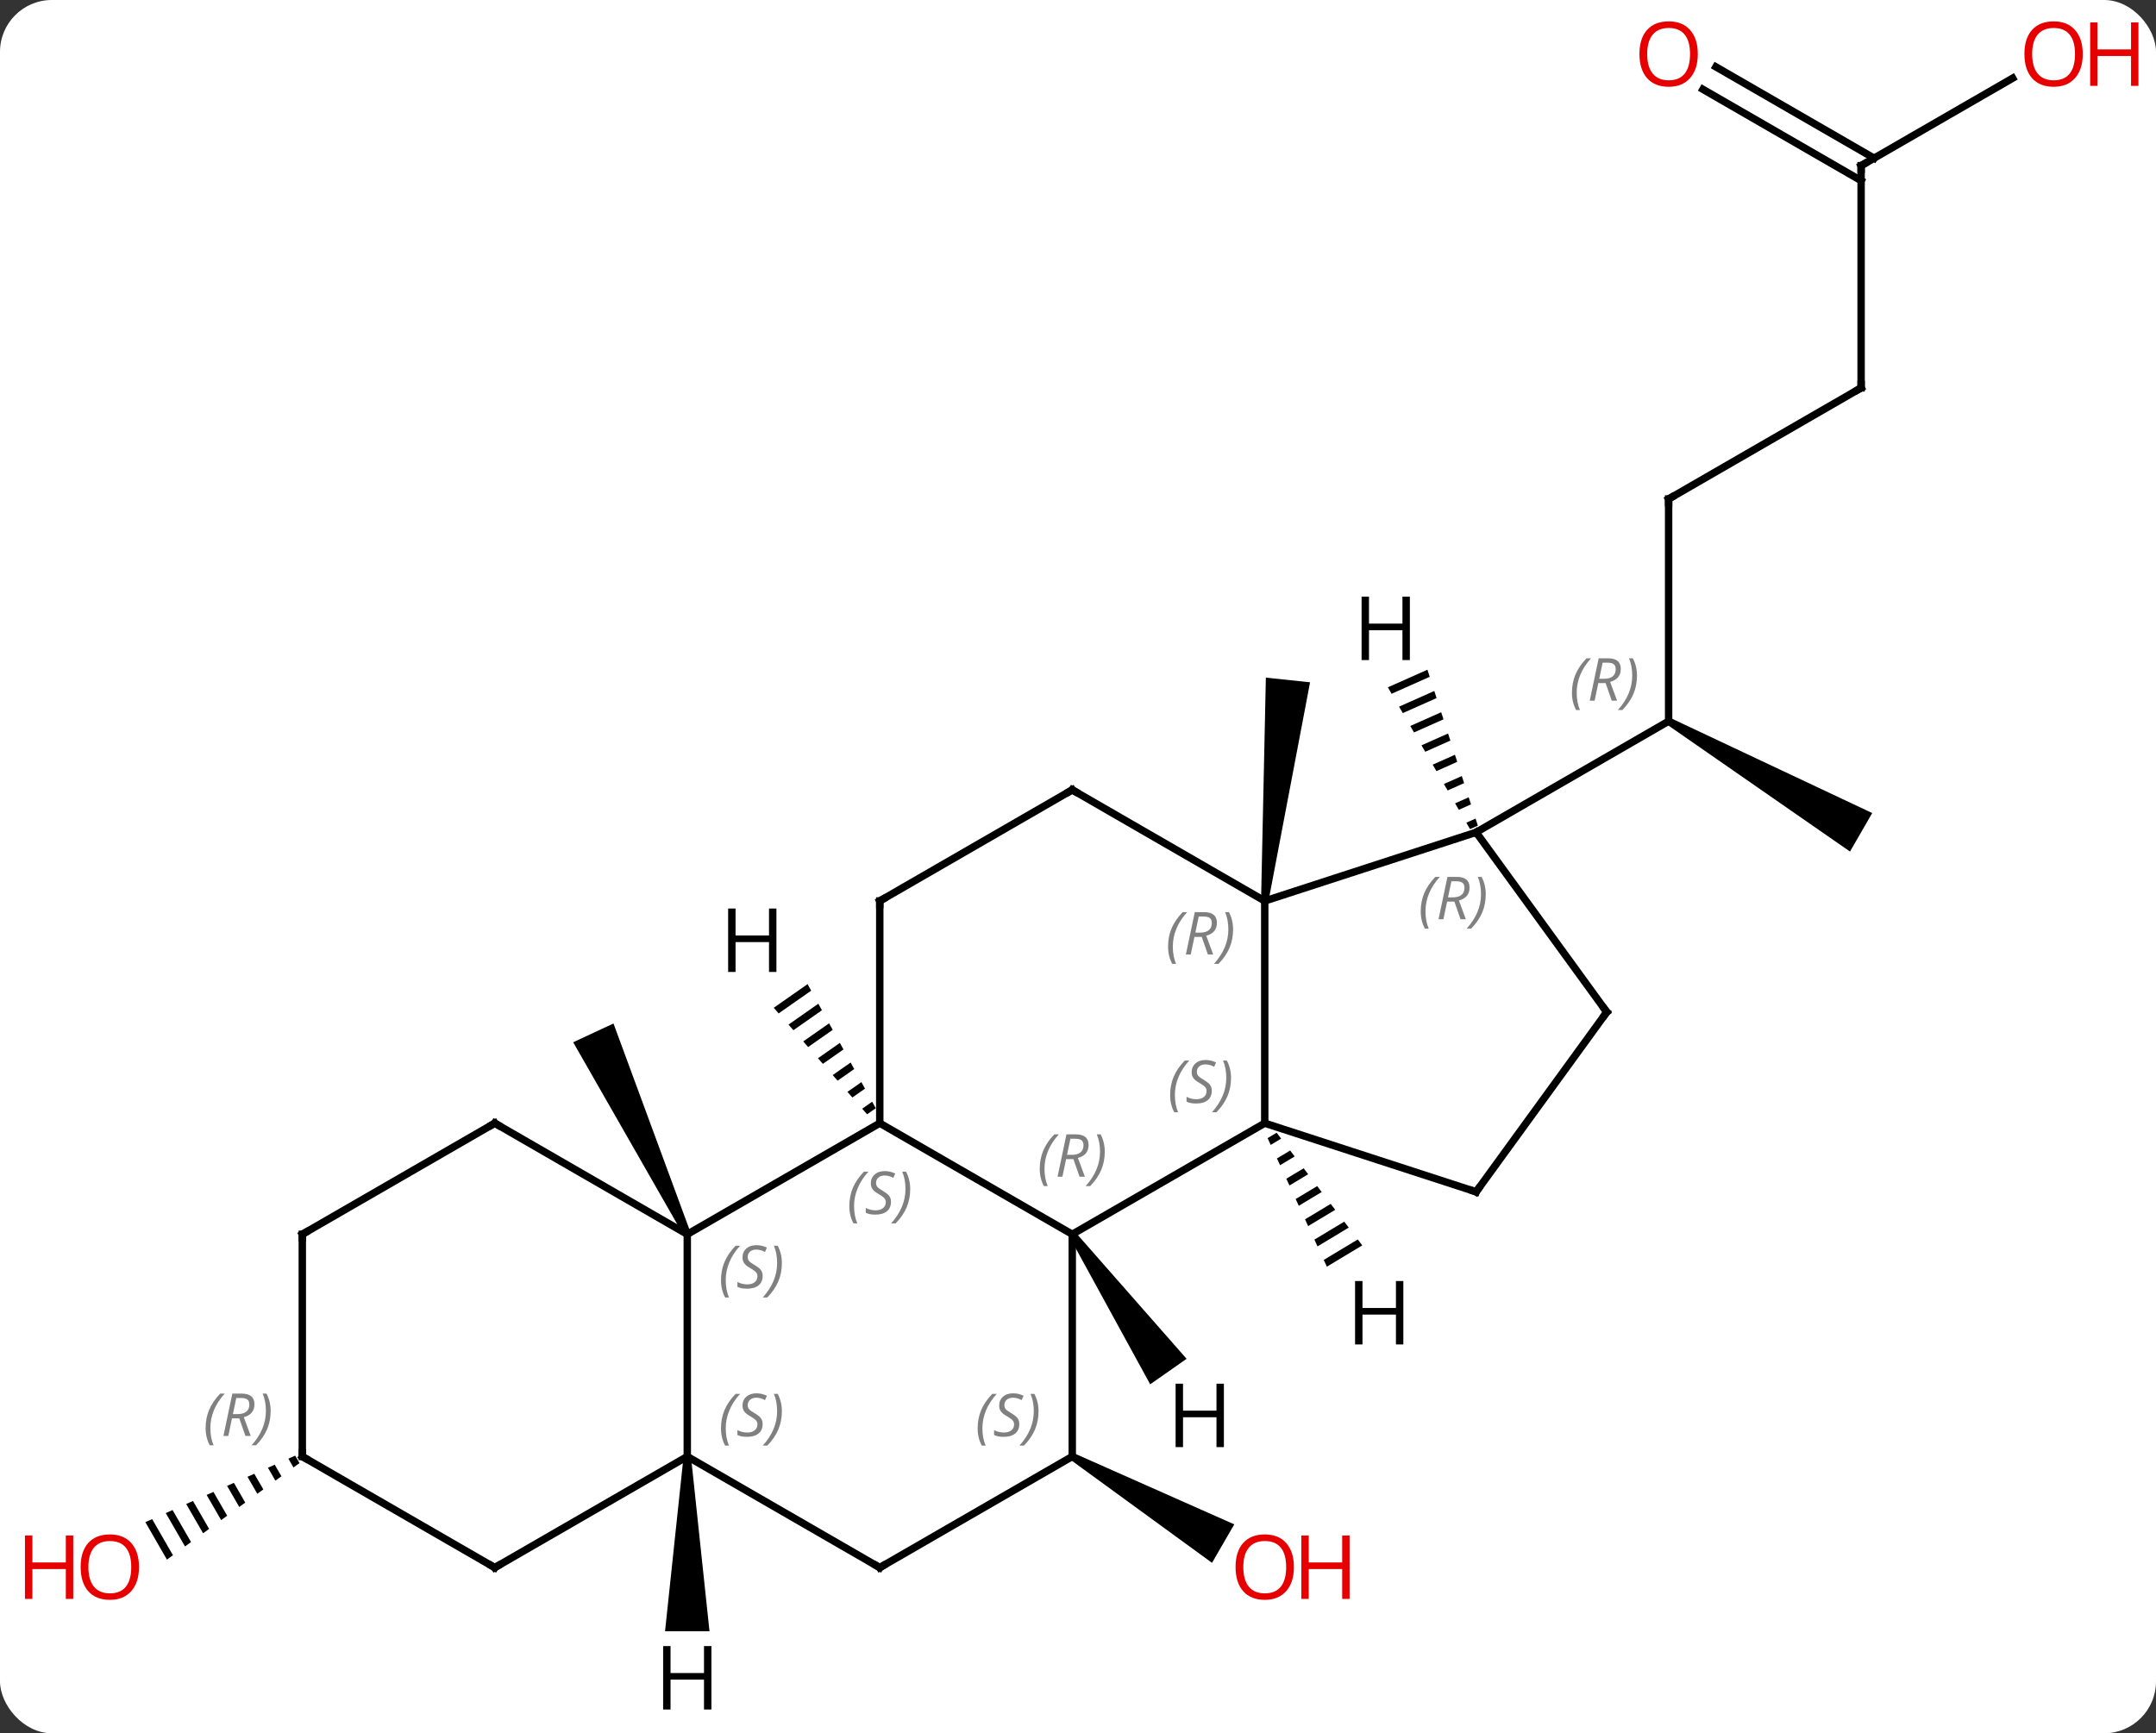 <svg width="291" viewBox="0 0 291 234" style="fill-opacity:1; color-rendering:auto; color-interpolation:auto; text-rendering:auto; stroke:black; stroke-linecap:square; stroke-miterlimit:10; shape-rendering:auto; stroke-opacity:1; fill:black; stroke-dasharray:none; font-weight:normal; stroke-width:1; font-family:'Open Sans'; font-style:normal; stroke-linejoin:miter; font-size:12; stroke-dashoffset:0; image-rendering:auto;" height="234" class="cas-substance-image" xmlns:xlink="http://www.w3.org/1999/xlink" xmlns="http://www.w3.org/2000/svg"><rect x="0" y="0" width="291" height="234" fill="#333333" stroke="none"/><svg class="cas-substance-single-component"><rect y="0" x="0" width="291" stroke="none" ry="7" rx="7" height="234" fill="white" class="cas-substance-group"/><svg y="0" x="0" width="291" viewBox="0 0 291 234" style="fill:black;" height="234" class="cas-substance-single-component-image"><svg><g><g transform="translate(146,117)" style="text-rendering:geometricPrecision; color-rendering:optimizeQuality; color-interpolation:linearRGB; stroke-linecap:butt; image-rendering:optimizeQuality;"><path style="stroke:none;" d="M25.202 4.687 L24.208 4.583 L24.856 -25.514 L30.824 -24.887 Z"/><path style="stroke:none;" d="M-1.525 80.068 L-1.025 79.202 L20.591 88.796 L17.591 93.992 Z"/><line y2="-49.635" y1="-19.635" x2="79.218" x1="79.218" style="fill:none;"/><path style="stroke:none;" d="M78.968 -19.202 L79.468 -20.068 L106.698 -7.233 L103.698 -2.037 Z"/><line y2="-4.635" y1="-19.635" x2="53.238" x1="79.218" style="fill:none;"/><line y2="-64.635" y1="-49.635" x2="105.198" x1="79.218" style="fill:none;"/><line y2="-94.635" y1="-64.635" x2="105.198" x1="105.198" style="fill:none;"/><line y2="-106.446" y1="-94.635" x2="125.655" x1="105.198" style="fill:none;"/><line y2="-107.972" y1="-95.645" x2="85.598" x1="106.948" style="fill:none;"/><line y2="-104.941" y1="-92.614" x2="83.848" x1="105.198" style="fill:none;"/><path style="stroke:none;" d="M-52.785 49.424 L-53.691 49.846 L-68.635 23.714 L-63.197 21.178 Z"/><path style="stroke:none;" d="M-106.159 79.518 L-107.078 79.926 L-107.078 79.926 L-106.391 81.118 L-106.391 81.118 L-105.577 80.526 L-106.159 79.518 ZM-108.917 80.742 L-109.836 81.15 L-109.836 81.15 L-108.83 82.895 L-108.017 82.303 L-108.017 82.303 L-108.917 80.742 ZM-111.675 81.967 L-112.594 82.375 L-111.27 84.671 L-110.457 84.079 L-110.457 84.079 L-111.675 81.967 ZM-114.433 83.191 L-115.352 83.599 L-113.71 86.448 L-113.71 86.448 L-112.896 85.856 L-112.896 85.856 L-114.433 83.191 ZM-117.191 84.416 L-118.11 84.824 L-118.11 84.824 L-116.149 88.225 L-116.149 88.225 L-115.336 87.632 L-117.191 84.416 ZM-119.949 85.64 L-120.868 86.048 L-120.868 86.048 L-118.589 90.001 L-118.589 90.001 L-117.776 89.409 L-119.949 85.64 ZM-122.707 86.865 L-123.626 87.273 L-121.029 91.778 L-121.029 91.778 L-120.215 91.185 L-122.707 86.865 ZM-125.465 88.089 L-126.384 88.497 L-126.384 88.497 L-123.468 93.554 L-123.468 93.554 L-122.655 92.962 L-122.655 92.962 L-125.465 88.089 Z"/><line y2="49.635" y1="34.635" x2="-1.275" x1="24.705" style="fill:none;"/><line y2="4.635" y1="34.635" x2="24.705" x1="24.705" style="fill:none;"/><line y2="43.905" y1="34.635" x2="53.238" x1="24.705" style="fill:none;"/><line y2="34.635" y1="49.635" x2="-27.255" x1="-1.275" style="fill:none;"/><line y2="79.635" y1="49.635" x2="-1.275" x1="-1.275" style="fill:none;"/><line y2="-4.635" y1="4.635" x2="53.238" x1="24.705" style="fill:none;"/><line y2="-10.365" y1="4.635" x2="-1.275" x1="24.705" style="fill:none;"/><line y2="19.635" y1="43.905" x2="70.872" x1="53.238" style="fill:none;"/><line y2="49.635" y1="34.635" x2="-53.238" x1="-27.255" style="fill:none;"/><line y2="4.635" y1="34.635" x2="-27.255" x1="-27.255" style="fill:none;"/><line y2="94.635" y1="79.635" x2="-27.255" x1="-1.275" style="fill:none;"/><line y2="19.635" y1="-4.635" x2="70.872" x1="53.238" style="fill:none;"/><line y2="4.635" y1="-10.365" x2="-27.255" x1="-1.275" style="fill:none;"/><line y2="79.635" y1="49.635" x2="-53.238" x1="-53.238" style="fill:none;"/><line y2="34.635" y1="49.635" x2="-79.218" x1="-53.238" style="fill:none;"/><line y2="79.635" y1="94.635" x2="-53.238" x1="-27.255" style="fill:none;"/><line y2="94.635" y1="79.635" x2="-79.218" x1="-53.238" style="fill:none;"/><line y2="49.635" y1="34.635" x2="-105.198" x1="-79.218" style="fill:none;"/><line y2="79.635" y1="94.635" x2="-105.198" x1="-79.218" style="fill:none;"/><line y2="79.635" y1="49.635" x2="-105.198" x1="-105.198" style="fill:none;"/><path style="stroke:none;" d="M26.308 35.922 L25.089 36.655 L25.089 36.655 L25.511 37.569 L25.511 37.569 L26.916 36.723 L26.916 36.723 L26.308 35.922 ZM28.134 38.324 L26.353 39.395 L26.353 39.395 L26.774 40.309 L28.742 39.125 L28.742 39.125 L28.134 38.324 ZM29.959 40.726 L27.616 42.135 L27.616 42.135 L28.037 43.048 L28.037 43.048 L30.568 41.527 L30.568 41.527 L29.959 40.726 ZM31.785 43.128 L28.88 44.875 L28.88 44.875 L29.301 45.788 L29.301 45.788 L32.393 43.928 L32.393 43.928 L31.785 43.128 ZM33.61 45.529 L30.143 47.615 L30.564 48.528 L30.564 48.528 L34.219 46.33 L34.219 46.33 L33.61 45.529 ZM35.436 47.931 L31.407 50.355 L31.407 50.355 L31.828 51.268 L31.828 51.268 L36.044 48.732 L36.044 48.732 L35.436 47.931 ZM37.261 50.333 L32.67 53.095 L32.67 53.095 L33.091 54.008 L33.091 54.008 L37.87 51.134 L37.87 51.134 L37.261 50.333 Z"/><path style="stroke:none;" d="M-1.685 49.922 L-0.865 49.348 L14.158 66.446 L9.243 69.887 Z"/><path style="stroke:none;" d="M-37 15.862 L-41.566 19.057 L-41.566 19.057 L-40.903 19.814 L-40.903 19.814 L-36.515 16.744 L-37 15.862 ZM-35.546 18.508 L-39.577 21.327 L-39.577 21.327 L-38.913 22.084 L-38.913 22.084 L-35.062 19.389 L-35.546 18.508 ZM-34.093 21.153 L-37.587 23.598 L-36.924 24.355 L-33.609 22.035 L-33.609 22.035 L-34.093 21.153 ZM-32.64 23.799 L-35.598 25.868 L-35.598 25.868 L-34.934 26.625 L-34.934 26.625 L-32.156 24.681 L-32.156 24.681 L-32.64 23.799 ZM-31.187 26.445 L-33.608 28.139 L-33.608 28.139 L-32.945 28.895 L-32.945 28.895 L-30.702 27.326 L-31.187 26.445 ZM-29.734 29.09 L-31.619 30.409 L-30.956 31.166 L-30.956 31.166 L-29.249 29.972 L-29.249 29.972 L-29.734 29.09 ZM-28.28 31.736 L-29.629 32.68 L-29.629 32.68 L-28.966 33.436 L-28.966 33.436 L-27.796 32.618 L-27.796 32.618 L-28.28 31.736 Z"/><path style="stroke:none;" d="M46.663 -26.586 L41.323 -24.209 L41.827 -23.339 L46.973 -25.629 L46.973 -25.629 L46.663 -26.586 ZM47.591 -23.715 L42.835 -21.598 L42.835 -21.598 L43.34 -20.728 L43.34 -20.728 L47.901 -22.758 L47.901 -22.758 L47.591 -23.715 ZM48.52 -20.844 L44.348 -18.988 L44.852 -18.117 L44.852 -18.117 L48.829 -19.887 L48.52 -20.844 ZM49.448 -17.974 L45.861 -16.377 L45.861 -16.377 L46.365 -15.507 L46.365 -15.507 L49.757 -17.017 L49.448 -17.974 ZM50.376 -15.103 L47.373 -13.766 L47.877 -12.896 L50.685 -14.146 L50.376 -15.103 ZM51.304 -12.232 L48.886 -11.155 L48.886 -11.155 L49.39 -10.285 L51.614 -11.275 L51.614 -11.275 L51.304 -12.232 ZM52.232 -9.361 L50.398 -8.545 L50.398 -8.545 L50.902 -7.674 L50.902 -7.674 L52.542 -8.404 L52.232 -9.361 ZM53.161 -6.49 L51.911 -5.934 L52.415 -5.064 L52.415 -5.064 L53.47 -5.533 L53.161 -6.49 Z"/><path style="stroke:none;" d="M-53.738 79.635 L-52.738 79.635 L-50.238 103.229 L-56.238 103.229 Z"/></g><g transform="translate(146,117)" style="fill:rgb(230,0,0); text-rendering:geometricPrecision; color-rendering:optimizeQuality; image-rendering:optimizeQuality; font-family:'Open Sans'; stroke:rgb(230,0,0); color-interpolation:linearRGB;"><path style="stroke:none;" d="M28.642 94.565 Q28.642 96.627 27.603 97.807 Q26.564 98.987 24.721 98.987 Q22.83 98.987 21.799 97.823 Q20.767 96.658 20.767 94.549 Q20.767 92.455 21.799 91.307 Q22.83 90.158 24.721 90.158 Q26.58 90.158 27.611 91.33 Q28.642 92.502 28.642 94.565 ZM21.814 94.565 Q21.814 96.299 22.557 97.205 Q23.299 98.112 24.721 98.112 Q26.142 98.112 26.869 97.213 Q27.596 96.315 27.596 94.565 Q27.596 92.83 26.869 91.94 Q26.142 91.049 24.721 91.049 Q23.299 91.049 22.557 91.948 Q21.814 92.846 21.814 94.565 Z"/><path style="stroke:none;" d="M36.158 98.862 L35.158 98.862 L35.158 94.83 L30.642 94.83 L30.642 98.862 L29.642 98.862 L29.642 90.299 L30.642 90.299 L30.642 93.94 L35.158 93.94 L35.158 90.299 L36.158 90.299 L36.158 98.862 Z"/></g><g transform="translate(146,117)" style="font-size:8.4px; fill:gray; text-rendering:geometricPrecision; image-rendering:optimizeQuality; color-rendering:optimizeQuality; font-family:'Open Sans'; font-style:italic; stroke:gray; color-interpolation:linearRGB;"><path style="stroke:none;" d="M66.169 -23.471 Q66.169 -24.799 66.638 -25.924 Q67.107 -27.049 68.138 -28.127 L68.747 -28.127 Q67.778 -27.065 67.294 -25.893 Q66.81 -24.721 66.81 -23.487 Q66.81 -22.159 67.247 -21.143 L66.732 -21.143 Q66.169 -22.174 66.169 -23.471 ZM69.729 -24.784 L69.229 -22.409 L68.573 -22.409 L69.776 -28.127 L71.026 -28.127 Q72.76 -28.127 72.76 -26.69 Q72.76 -25.33 71.323 -24.94 L72.26 -22.409 L71.542 -22.409 L70.714 -24.784 L69.729 -24.784 ZM70.307 -27.534 Q69.917 -25.612 69.854 -25.362 L70.51 -25.362 Q71.26 -25.362 71.667 -25.69 Q72.073 -26.018 72.073 -26.643 Q72.073 -27.112 71.815 -27.323 Q71.557 -27.534 70.964 -27.534 L70.307 -27.534 ZM74.947 -25.784 Q74.947 -24.455 74.47 -23.323 Q73.993 -22.19 72.978 -21.143 L72.368 -21.143 Q74.306 -23.299 74.306 -25.784 Q74.306 -27.112 73.868 -28.127 L74.384 -28.127 Q74.947 -27.065 74.947 -25.784 Z"/></g><g transform="translate(146,117)" style="stroke-linecap:butt; font-size:8.4px; text-rendering:geometricPrecision; image-rendering:optimizeQuality; color-rendering:optimizeQuality; font-family:'Open Sans'; font-style:italic; color-interpolation:linearRGB; stroke-miterlimit:5;"><path style="fill:none;" d="M79.218 -49.135 L79.218 -49.635 L79.651 -49.885"/><path style="fill:none;" d="M104.765 -64.385 L105.198 -64.635 L105.198 -65.135"/><path style="fill:none;" d="M105.198 -94.135 L105.198 -94.635 L105.631 -94.885"/></g><g transform="translate(146,117)" style="stroke-linecap:butt; fill:rgb(230,0,0); text-rendering:geometricPrecision; color-rendering:optimizeQuality; image-rendering:optimizeQuality; font-family:'Open Sans'; stroke:rgb(230,0,0); color-interpolation:linearRGB; stroke-miterlimit:5;"><path style="stroke:none;" d="M135.115 -109.705 Q135.115 -107.643 134.076 -106.463 Q133.037 -105.283 131.194 -105.283 Q129.303 -105.283 128.272 -106.448 Q127.24 -107.612 127.24 -109.721 Q127.24 -111.815 128.272 -112.963 Q129.303 -114.112 131.194 -114.112 Q133.053 -114.112 134.084 -112.94 Q135.115 -111.768 135.115 -109.705 ZM128.287 -109.705 Q128.287 -107.971 129.03 -107.065 Q129.772 -106.158 131.194 -106.158 Q132.615 -106.158 133.342 -107.057 Q134.069 -107.955 134.069 -109.705 Q134.069 -111.44 133.342 -112.33 Q132.615 -113.221 131.194 -113.221 Q129.772 -113.221 129.03 -112.323 Q128.287 -111.424 128.287 -109.705 Z"/><path style="stroke:none;" d="M142.631 -105.408 L141.631 -105.408 L141.631 -109.44 L137.115 -109.44 L137.115 -105.408 L136.115 -105.408 L136.115 -113.971 L137.115 -113.971 L137.115 -110.33 L141.631 -110.33 L141.631 -113.971 L142.631 -113.971 L142.631 -105.408 Z"/><path style="stroke:none;" d="M83.156 -109.705 Q83.156 -107.643 82.116 -106.463 Q81.077 -105.283 79.234 -105.283 Q77.343 -105.283 76.312 -106.448 Q75.281 -107.612 75.281 -109.721 Q75.281 -111.815 76.312 -112.963 Q77.343 -114.112 79.234 -114.112 Q81.093 -114.112 82.124 -112.94 Q83.156 -111.768 83.156 -109.705 ZM76.327 -109.705 Q76.327 -107.971 77.07 -107.065 Q77.812 -106.158 79.234 -106.158 Q80.656 -106.158 81.382 -107.057 Q82.109 -107.955 82.109 -109.705 Q82.109 -111.44 81.382 -112.33 Q80.656 -113.221 79.234 -113.221 Q77.812 -113.221 77.07 -112.323 Q76.327 -111.424 76.327 -109.705 Z"/><path style="stroke:none;" d="M-127.24 94.565 Q-127.24 96.627 -128.28 97.807 Q-129.319 98.987 -131.162 98.987 Q-133.053 98.987 -134.084 97.823 Q-135.115 96.658 -135.115 94.549 Q-135.115 92.455 -134.084 91.307 Q-133.053 90.158 -131.162 90.158 Q-129.303 90.158 -128.272 91.33 Q-127.24 92.502 -127.24 94.565 ZM-134.069 94.565 Q-134.069 96.299 -133.326 97.205 Q-132.584 98.112 -131.162 98.112 Q-129.74 98.112 -129.014 97.213 Q-128.287 96.315 -128.287 94.565 Q-128.287 92.83 -129.014 91.94 Q-129.74 91.049 -131.162 91.049 Q-132.584 91.049 -133.326 91.948 Q-134.069 92.846 -134.069 94.565 Z"/><path style="stroke:none;" d="M-136.115 98.862 L-137.115 98.862 L-137.115 94.83 L-141.631 94.83 L-141.631 98.862 L-142.631 98.862 L-142.631 90.299 L-141.631 90.299 L-141.631 93.94 L-137.115 93.94 L-137.115 90.299 L-136.115 90.299 L-136.115 98.862 Z"/></g><g transform="translate(146,117)" style="stroke-linecap:butt; font-size:8.4px; fill:gray; text-rendering:geometricPrecision; image-rendering:optimizeQuality; color-rendering:optimizeQuality; font-family:'Open Sans'; font-style:italic; stroke:gray; color-interpolation:linearRGB; stroke-miterlimit:5;"><path style="stroke:none;" d="M11.936 30.838 Q11.936 29.51 12.405 28.385 Q12.874 27.26 13.905 26.182 L14.514 26.182 Q13.546 27.244 13.061 28.416 Q12.577 29.588 12.577 30.823 Q12.577 32.151 13.014 33.166 L12.499 33.166 Q11.936 32.135 11.936 30.838 ZM17.559 30.244 Q17.559 31.073 17.012 31.526 Q16.465 31.979 15.465 31.979 Q15.059 31.979 14.746 31.924 Q14.434 31.869 14.152 31.729 L14.152 31.073 Q14.777 31.401 15.481 31.401 Q16.106 31.401 16.481 31.104 Q16.856 30.807 16.856 30.291 Q16.856 29.979 16.652 29.752 Q16.449 29.526 15.887 29.198 Q15.293 28.869 15.067 28.541 Q14.84 28.213 14.84 27.76 Q14.84 27.026 15.356 26.565 Q15.871 26.104 16.715 26.104 Q17.09 26.104 17.426 26.182 Q17.762 26.26 18.137 26.432 L17.871 27.026 Q17.621 26.869 17.301 26.784 Q16.981 26.698 16.715 26.698 Q16.184 26.698 15.863 26.971 Q15.543 27.244 15.543 27.713 Q15.543 27.916 15.613 28.065 Q15.684 28.213 15.824 28.346 Q15.965 28.479 16.387 28.729 Q16.949 29.073 17.152 29.268 Q17.356 29.463 17.457 29.698 Q17.559 29.932 17.559 30.244 ZM20.153 28.526 Q20.153 29.854 19.677 30.987 Q19.2 32.119 18.184 33.166 L17.575 33.166 Q19.513 31.01 19.513 28.526 Q19.513 27.198 19.075 26.182 L19.591 26.182 Q20.153 27.244 20.153 28.526 Z"/><path style="stroke:none;" d="M-5.664 40.799 Q-5.664 39.471 -5.195 38.346 Q-4.726 37.221 -3.695 36.143 L-3.086 36.143 Q-4.054 37.205 -4.539 38.377 Q-5.023 39.549 -5.023 40.783 Q-5.023 42.112 -4.585 43.127 L-5.101 43.127 Q-5.664 42.096 -5.664 40.799 ZM-2.104 39.487 L-2.604 41.862 L-3.26 41.862 L-2.057 36.143 L-0.807 36.143 Q0.928 36.143 0.928 37.58 Q0.928 38.94 -0.51 39.33 L0.428 41.862 L-0.291 41.862 L-1.119 39.487 L-2.104 39.487 ZM-1.526 36.737 Q-1.916 38.658 -1.979 38.908 L-1.322 38.908 Q-0.572 38.908 -0.166 38.58 Q0.24 38.252 0.24 37.627 Q0.24 37.158 -0.018 36.947 Q-0.276 36.737 -0.869 36.737 L-1.526 36.737 ZM3.114 38.487 Q3.114 39.815 2.637 40.947 Q2.16 42.08 1.145 43.127 L0.535 43.127 Q2.473 40.971 2.473 38.487 Q2.473 37.158 2.035 36.143 L2.551 36.143 Q3.114 37.205 3.114 38.487 Z"/><path style="stroke:none;" d="M11.656 10.799 Q11.656 9.471 12.125 8.346 Q12.594 7.221 13.625 6.143 L14.234 6.143 Q13.265 7.205 12.781 8.377 Q12.297 9.549 12.297 10.783 Q12.297 12.111 12.734 13.127 L12.219 13.127 Q11.656 12.096 11.656 10.799 ZM15.216 9.486 L14.716 11.861 L14.06 11.861 L15.263 6.143 L16.513 6.143 Q18.247 6.143 18.247 7.58 Q18.247 8.94 16.81 9.33 L17.747 11.861 L17.029 11.861 L16.201 9.486 L15.216 9.486 ZM15.794 6.737 Q15.404 8.658 15.341 8.908 L15.997 8.908 Q16.747 8.908 17.154 8.58 Q17.56 8.252 17.56 7.627 Q17.56 7.158 17.302 6.947 Q17.044 6.737 16.451 6.737 L15.794 6.737 ZM20.433 8.486 Q20.433 9.815 19.957 10.947 Q19.48 12.08 18.465 13.127 L17.855 13.127 Q19.793 10.971 19.793 8.486 Q19.793 7.158 19.355 6.143 L19.871 6.143 Q20.433 7.205 20.433 8.486 Z"/><path style="fill:none; stroke:black;" d="M52.763 43.751 L53.238 43.905 L53.532 43.501"/><path style="stroke:none;" d="M-31.364 45.838 Q-31.364 44.51 -30.895 43.385 Q-30.426 42.26 -29.395 41.182 L-28.786 41.182 Q-29.754 42.244 -30.239 43.416 Q-30.723 44.588 -30.723 45.822 Q-30.723 47.151 -30.286 48.166 L-30.801 48.166 Q-31.364 47.135 -31.364 45.838 ZM-25.741 45.244 Q-25.741 46.072 -26.288 46.526 Q-26.835 46.979 -27.835 46.979 Q-28.241 46.979 -28.554 46.924 Q-28.866 46.869 -29.148 46.729 L-29.148 46.072 Q-28.523 46.401 -27.819 46.401 Q-27.194 46.401 -26.819 46.104 Q-26.444 45.807 -26.444 45.291 Q-26.444 44.979 -26.648 44.752 Q-26.851 44.526 -27.413 44.197 Q-28.007 43.869 -28.233 43.541 Q-28.46 43.213 -28.46 42.76 Q-28.46 42.026 -27.944 41.565 Q-27.429 41.104 -26.585 41.104 Q-26.21 41.104 -25.874 41.182 Q-25.538 41.26 -25.163 41.432 L-25.429 42.026 Q-25.679 41.869 -25.999 41.783 Q-26.319 41.697 -26.585 41.697 Q-27.116 41.697 -27.436 41.971 Q-27.757 42.244 -27.757 42.713 Q-27.757 42.916 -27.686 43.065 Q-27.616 43.213 -27.476 43.346 Q-27.335 43.479 -26.913 43.729 Q-26.351 44.072 -26.148 44.268 Q-25.944 44.463 -25.843 44.697 Q-25.741 44.932 -25.741 45.244 ZM-23.147 43.526 Q-23.147 44.854 -23.623 45.987 Q-24.1 47.119 -25.116 48.166 L-25.725 48.166 Q-23.787 46.01 -23.787 43.526 Q-23.787 42.197 -24.225 41.182 L-23.709 41.182 Q-23.147 42.244 -23.147 43.526 Z"/><path style="stroke:none;" d="M-14.044 75.838 Q-14.044 74.51 -13.575 73.385 Q-13.106 72.26 -12.075 71.182 L-11.466 71.182 Q-12.434 72.244 -12.919 73.416 Q-13.403 74.588 -13.403 75.822 Q-13.403 77.15 -12.966 78.166 L-13.481 78.166 Q-14.044 77.135 -14.044 75.838 ZM-8.421 75.244 Q-8.421 76.072 -8.968 76.525 Q-9.515 76.979 -10.515 76.979 Q-10.921 76.979 -11.234 76.924 Q-11.546 76.869 -11.827 76.729 L-11.827 76.072 Q-11.202 76.4 -10.499 76.4 Q-9.874 76.4 -9.499 76.104 Q-9.124 75.807 -9.124 75.291 Q-9.124 74.979 -9.327 74.752 Q-9.53 74.525 -10.093 74.197 Q-10.687 73.869 -10.913 73.541 Q-11.14 73.213 -11.14 72.76 Q-11.14 72.025 -10.624 71.565 Q-10.109 71.104 -9.265 71.104 Q-8.89 71.104 -8.554 71.182 Q-8.218 71.26 -7.843 71.432 L-8.109 72.025 Q-8.359 71.869 -8.679 71.783 Q-8.999 71.697 -9.265 71.697 Q-9.796 71.697 -10.117 71.971 Q-10.437 72.244 -10.437 72.713 Q-10.437 72.916 -10.367 73.065 Q-10.296 73.213 -10.155 73.346 Q-10.015 73.479 -9.593 73.729 Q-9.03 74.072 -8.827 74.268 Q-8.624 74.463 -8.523 74.697 Q-8.421 74.932 -8.421 75.244 ZM-5.827 73.525 Q-5.827 74.854 -6.303 75.987 Q-6.78 77.119 -7.795 78.166 L-8.405 78.166 Q-6.467 76.01 -6.467 73.525 Q-6.467 72.197 -6.905 71.182 L-6.389 71.182 Q-5.827 72.244 -5.827 73.525 Z"/><path style="stroke:none;" d="M45.759 6.04 Q45.759 4.712 46.228 3.587 Q46.697 2.462 47.728 1.383 L48.337 1.383 Q47.368 2.446 46.884 3.618 Q46.4 4.79 46.4 6.024 Q46.4 7.352 46.837 8.368 L46.322 8.368 Q45.759 7.337 45.759 6.04 ZM49.319 4.727 L48.819 7.102 L48.163 7.102 L49.366 1.383 L50.616 1.383 Q52.35 1.383 52.35 2.821 Q52.35 4.18 50.913 4.571 L51.85 7.102 L51.132 7.102 L50.304 4.727 L49.319 4.727 ZM49.897 1.977 Q49.507 3.899 49.444 4.149 L50.1 4.149 Q50.85 4.149 51.257 3.821 Q51.663 3.493 51.663 2.868 Q51.663 2.399 51.405 2.188 Q51.147 1.977 50.554 1.977 L49.897 1.977 ZM54.536 3.727 Q54.536 5.055 54.06 6.188 Q53.583 7.321 52.568 8.368 L51.958 8.368 Q53.896 6.212 53.896 3.727 Q53.896 2.399 53.458 1.383 L53.974 1.383 Q54.536 2.446 54.536 3.727 Z"/><path style="fill:none; stroke:black;" d="M-0.842 -10.115 L-1.275 -10.365 L-1.708 -10.115"/><path style="fill:none; stroke:black;" d="M70.578 20.04 L70.872 19.635 L70.578 19.23"/><path style="stroke:none;" d="M-48.686 55.838 Q-48.686 54.51 -48.218 53.385 Q-47.749 52.26 -46.718 51.182 L-46.108 51.182 Q-47.077 52.245 -47.561 53.416 Q-48.046 54.588 -48.046 55.823 Q-48.046 57.151 -47.608 58.166 L-48.124 58.166 Q-48.686 57.135 -48.686 55.838 ZM-43.064 55.245 Q-43.064 56.073 -43.611 56.526 Q-44.158 56.979 -45.158 56.979 Q-45.564 56.979 -45.876 56.924 Q-46.189 56.87 -46.47 56.729 L-46.47 56.073 Q-45.845 56.401 -45.142 56.401 Q-44.517 56.401 -44.142 56.104 Q-43.767 55.807 -43.767 55.291 Q-43.767 54.979 -43.97 54.752 Q-44.173 54.526 -44.736 54.198 Q-45.329 53.87 -45.556 53.541 Q-45.783 53.213 -45.783 52.76 Q-45.783 52.026 -45.267 51.565 Q-44.751 51.104 -43.908 51.104 Q-43.533 51.104 -43.197 51.182 Q-42.861 51.26 -42.486 51.432 L-42.751 52.026 Q-43.001 51.87 -43.322 51.784 Q-43.642 51.698 -43.908 51.698 Q-44.439 51.698 -44.759 51.971 Q-45.079 52.245 -45.079 52.713 Q-45.079 52.916 -45.009 53.065 Q-44.939 53.213 -44.798 53.346 Q-44.658 53.479 -44.236 53.729 Q-43.673 54.073 -43.47 54.268 Q-43.267 54.463 -43.165 54.698 Q-43.064 54.932 -43.064 55.245 ZM-40.469 53.526 Q-40.469 54.854 -40.946 55.987 Q-41.422 57.12 -42.438 58.166 L-43.047 58.166 Q-41.11 56.01 -41.11 53.526 Q-41.11 52.198 -41.547 51.182 L-41.032 51.182 Q-40.469 52.245 -40.469 53.526 Z"/><path style="fill:none; stroke:black;" d="M-27.255 5.135 L-27.255 4.635 L-26.822 4.385"/><path style="fill:none; stroke:black;" d="M-26.822 94.385 L-27.255 94.635 L-27.688 94.385"/><path style="stroke:none;" d="M-48.686 75.838 Q-48.686 74.51 -48.218 73.385 Q-47.749 72.26 -46.718 71.182 L-46.108 71.182 Q-47.077 72.244 -47.561 73.416 Q-48.046 74.588 -48.046 75.822 Q-48.046 77.15 -47.608 78.166 L-48.124 78.166 Q-48.686 77.135 -48.686 75.838 ZM-43.064 75.244 Q-43.064 76.072 -43.611 76.525 Q-44.158 76.979 -45.158 76.979 Q-45.564 76.979 -45.876 76.924 Q-46.189 76.869 -46.47 76.729 L-46.47 76.072 Q-45.845 76.4 -45.142 76.4 Q-44.517 76.4 -44.142 76.104 Q-43.767 75.807 -43.767 75.291 Q-43.767 74.979 -43.97 74.752 Q-44.173 74.525 -44.736 74.197 Q-45.329 73.869 -45.556 73.541 Q-45.783 73.213 -45.783 72.76 Q-45.783 72.025 -45.267 71.564 Q-44.751 71.104 -43.908 71.104 Q-43.533 71.104 -43.197 71.182 Q-42.861 71.26 -42.486 71.432 L-42.751 72.025 Q-43.001 71.869 -43.322 71.783 Q-43.642 71.697 -43.908 71.697 Q-44.439 71.697 -44.759 71.971 Q-45.079 72.244 -45.079 72.713 Q-45.079 72.916 -45.009 73.064 Q-44.939 73.213 -44.798 73.346 Q-44.658 73.479 -44.236 73.729 Q-43.673 74.072 -43.47 74.268 Q-43.267 74.463 -43.165 74.697 Q-43.064 74.932 -43.064 75.244 ZM-40.469 73.525 Q-40.469 74.854 -40.946 75.986 Q-41.422 77.119 -42.438 78.166 L-43.047 78.166 Q-41.11 76.01 -41.11 73.525 Q-41.11 72.197 -41.547 71.182 L-41.032 71.182 Q-40.469 72.244 -40.469 73.525 Z"/><path style="fill:none; stroke:black;" d="M-78.785 34.885 L-79.218 34.635 L-79.651 34.885"/><path style="fill:none; stroke:black;" d="M-78.785 94.385 L-79.218 94.635 L-79.651 94.385"/><path style="fill:none; stroke:black;" d="M-104.765 49.385 L-105.198 49.635 L-105.198 50.135"/><path style="fill:none; stroke:black;" d="M-104.765 79.885 L-105.198 79.635 L-105.198 79.135"/><path style="stroke:none;" d="M-118.247 75.799 Q-118.247 74.471 -117.778 73.346 Q-117.309 72.221 -116.278 71.143 L-115.669 71.143 Q-116.638 72.205 -117.122 73.377 Q-117.606 74.549 -117.606 75.783 Q-117.606 77.112 -117.169 78.127 L-117.684 78.127 Q-118.247 77.096 -118.247 75.799 ZM-114.687 74.487 L-115.187 76.862 L-115.843 76.862 L-114.64 71.143 L-113.39 71.143 Q-111.656 71.143 -111.656 72.58 Q-111.656 73.94 -113.093 74.33 L-112.156 76.862 L-112.874 76.862 L-113.702 74.487 L-114.687 74.487 ZM-114.109 71.737 Q-114.499 73.658 -114.562 73.908 L-113.906 73.908 Q-113.156 73.908 -112.749 73.58 Q-112.343 73.252 -112.343 72.627 Q-112.343 72.158 -112.601 71.947 Q-112.859 71.737 -113.452 71.737 L-114.109 71.737 ZM-109.469 73.487 Q-109.469 74.815 -109.946 75.947 Q-110.423 77.08 -111.438 78.127 L-112.048 78.127 Q-110.11 75.971 -110.11 73.487 Q-110.11 72.158 -110.548 71.143 L-110.032 71.143 Q-109.469 72.205 -109.469 73.487 Z"/></g><g transform="translate(146,117)" style="stroke-linecap:butt; text-rendering:geometricPrecision; color-rendering:optimizeQuality; image-rendering:optimizeQuality; font-family:'Open Sans'; color-interpolation:linearRGB; stroke-miterlimit:5;"><path style="stroke:none;" d="M43.413 64.507 L42.413 64.507 L42.413 60.476 L37.897 60.476 L37.897 64.507 L36.897 64.507 L36.897 55.945 L37.897 55.945 L37.897 59.585 L42.413 59.585 L42.413 55.945 L43.413 55.945 L43.413 64.507 Z"/><path style="stroke:none;" d="M19.191 78.367 L18.191 78.367 L18.191 74.336 L13.675 74.336 L13.675 78.367 L12.675 78.367 L12.675 69.805 L13.675 69.805 L13.675 73.445 L18.191 73.445 L18.191 69.805 L19.191 69.805 L19.191 78.367 Z"/><path style="stroke:none;" d="M-41.205 14.218 L-42.205 14.218 L-42.205 10.187 L-46.721 10.187 L-46.721 14.218 L-47.721 14.218 L-47.721 5.656 L-46.721 5.656 L-46.721 9.296 L-42.205 9.296 L-42.205 5.656 L-41.205 5.656 L-41.205 14.218 Z"/><path style="stroke:none;" d="M44.292 -27.887 L43.292 -27.887 L43.292 -31.918 L38.776 -31.918 L38.776 -27.887 L37.776 -27.887 L37.776 -36.449 L38.776 -36.449 L38.776 -32.809 L43.292 -32.809 L43.292 -36.449 L44.292 -36.449 L44.292 -27.887 Z"/><path style="stroke:none;" d="M-49.98 113.791 L-50.98 113.791 L-50.98 109.76 L-55.496 109.76 L-55.496 113.791 L-56.496 113.791 L-56.496 105.229 L-55.496 105.229 L-55.496 108.869 L-50.98 108.869 L-50.98 105.229 L-49.98 105.229 L-49.98 113.791 Z"/></g></g></svg></svg></svg></svg>